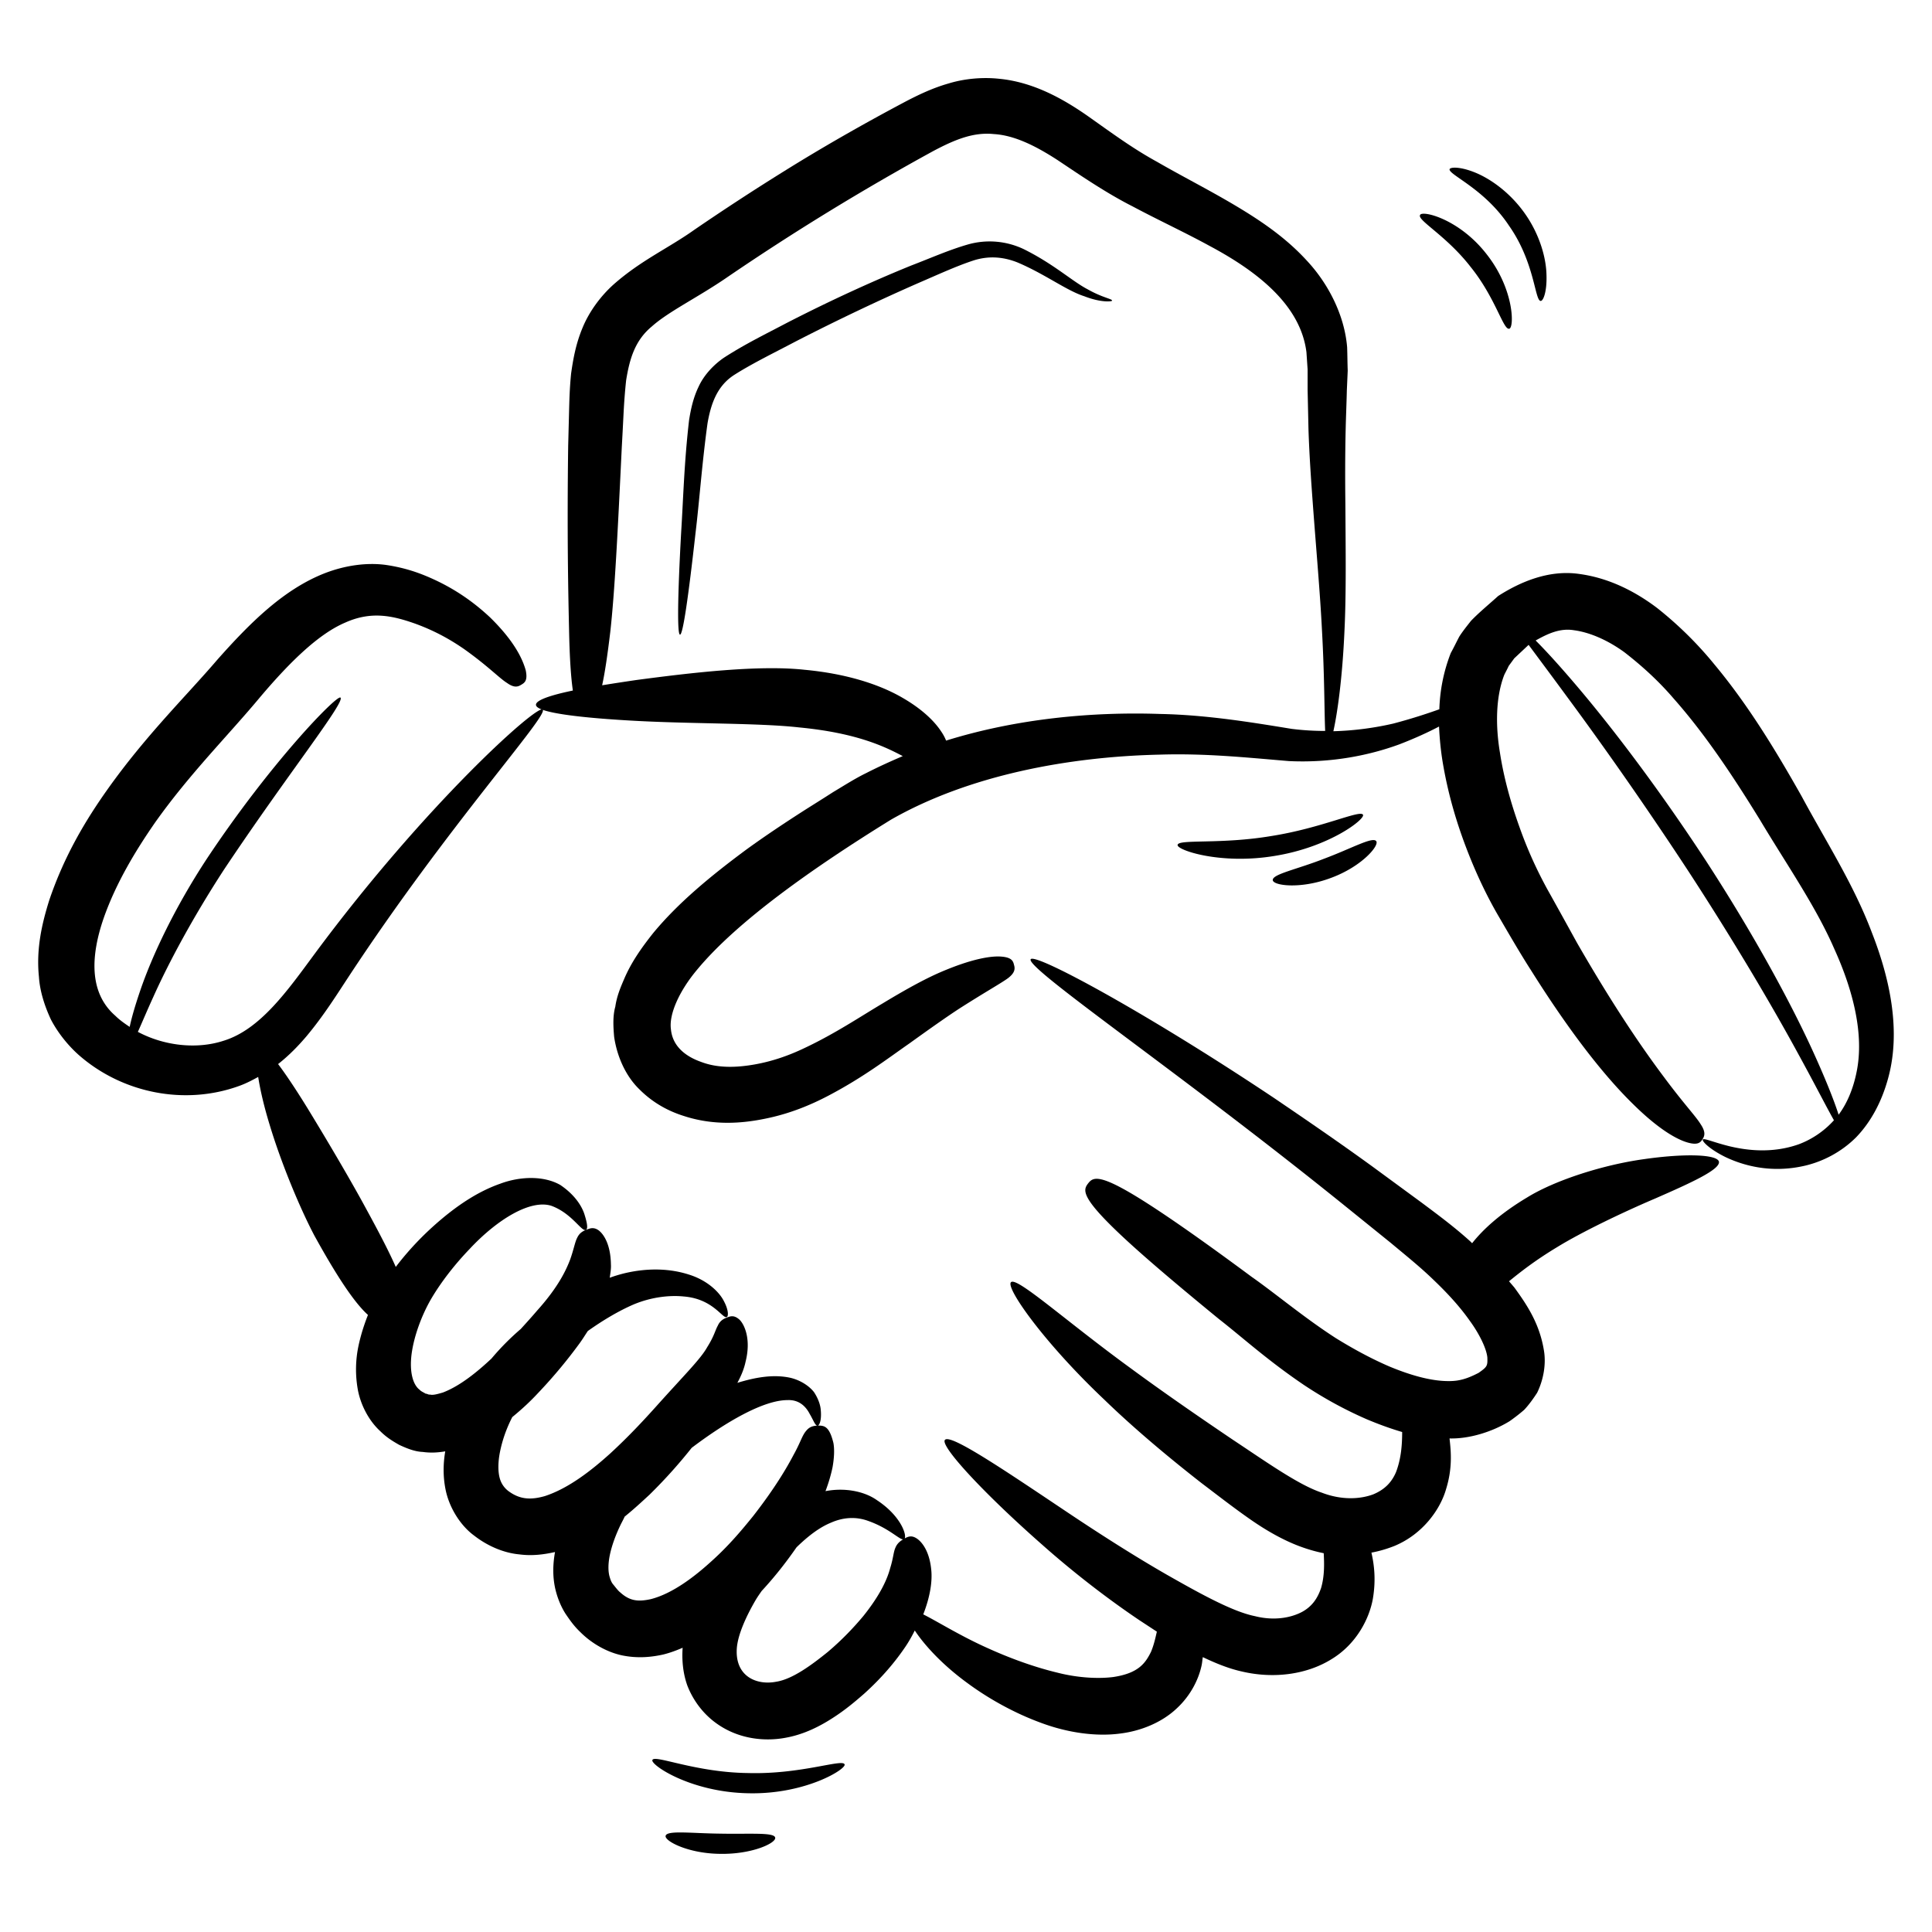 <svg xmlns="http://www.w3.org/2000/svg" version="1.1" xmlns:xlink="http://www.w3.org/1999/xlink" xmlns:svgjs="http://svgjs.com/svgjs" width="512" height="512" x="0" y="0" viewBox="0 0 66 66" style="enable-background:new 0 0 512 512" xml:space="preserve" class=""><g><path d="M43.43 28.56c-1.72.29-3.16.1-3.2.3-.06.17 1.44.69 3.31.38 1.88-.3 3.12-1.27 3.02-1.41-.11-.17-1.41.46-3.13.73zM43.48 30.06c-.01.19.93.33 1.99-.07 1.06-.39 1.67-1.12 1.54-1.26-.13-.15-.85.26-1.79.61-.92.36-1.74.52-1.74.72zM25.56 60.57c-1.8-.02-3.18-.63-3.27-.45-.11.14 1.26 1.1 3.26 1.14 1.99.05 3.4-.85 3.3-.99-.08-.19-1.49.35-3.29.3zM24.61 62.64c-.99-.01-1.81-.12-1.87.07-.06.17.75.61 1.86.62 1.11.02 1.94-.38 1.88-.56-.05-.18-.87-.11-1.87-.13zM34.97 8.51a2.71 2.71 0 0 0-1.9-.16c-.66.19-1.26.46-1.94.72-1.33.54-2.77 1.2-4.25 1.96-.74.39-1.44.73-2.15 1.19-.35.24-.68.59-.86.98-.19.39-.27.78-.33 1.15-.17 1.46-.2 2.73-.27 3.82-.12 2.17-.14 3.51-.04 3.51.1.01.29-1.32.53-3.47.13-1.07.22-2.37.41-3.75.12-.69.34-1.3.94-1.67.6-.38 1.36-.75 2.08-1.13 1.46-.75 2.88-1.42 4.18-1.99.65-.28 1.28-.57 1.85-.76.56-.19 1.08-.13 1.55.06.94.4 1.67.96 2.27 1.15.59.23.96.18.95.15.01-.06-.33-.1-.84-.39-.52-.27-1.15-.86-2.18-1.37zM51.55 7.71c.88 1.25.88 2.56 1.08 2.57.09.01.22-.32.2-.89-.01-.56-.22-1.35-.72-2.07s-1.16-1.19-1.68-1.41-.88-.21-.91-.13c-.04.19 1.19.66 2.03 1.93zM50.24 9.12c.84 1.04 1.11 2.14 1.31 2.11.18.01.2-1.32-.76-2.54-.95-1.23-2.24-1.52-2.28-1.34-.09.18.91.71 1.73 1.77z" fill="#000000" data-original="#000000" class=""></path><path d="M63.95 31.87c-.62-1.65-1.57-3.12-2.41-4.68-.87-1.54-1.82-3.11-2.98-4.5-.57-.7-1.23-1.35-1.95-1.92-.74-.56-1.63-1.02-2.64-1.16-1.05-.16-2.04.27-2.79.75-.32.29-.64.55-.93.85-.14.18-.28.35-.4.54-.1.19-.19.38-.29.56-.26.67-.37 1.31-.39 1.92-.45.16-.97.33-1.58.49-.61.14-1.3.24-2.04.26.14-.63.31-1.83.38-3.45.06-1.24.04-2.71.03-4.33-.01-.81-.01-1.65.01-2.53.01-.44.03-.88.04-1.33l.03-.68c-.01-.26-.01-.53-.02-.8-.09-1.09-.64-2.17-1.38-2.96-.74-.81-1.63-1.4-2.51-1.92s-1.77-.97-2.6-1.45c-.84-.46-1.54-.98-2.39-1.58-.82-.57-1.84-1.15-3.02-1.26-.57-.06-1.19 0-1.71.16-.53.15-.99.37-1.4.58-1.59.84-2.99 1.65-4.21 2.41-1.11.69-2.13 1.36-3.08 2.01-.87.62-1.82 1.04-2.75 1.86-.46.41-.85.95-1.07 1.49-.23.55-.32 1.07-.39 1.56-.05.5-.06.92-.07 1.31l-.03 1.16c-.04 2.96 0 4.94.03 6.28.02 1.02.07 1.67.13 2.08-.77.16-1.27.33-1.26.49.01.27 1.57.45 3.49.55 1.93.1 4.18.07 5.5.22 1.99.19 2.95.67 3.54.98-.42.18-.84.37-1.25.58-.39.19-.76.43-1.13.65-.34.22-.68.43-1.01.64-.67.43-1.33.87-1.95 1.32-1.23.91-2.34 1.83-3.19 2.86-.38.48-.74.98-.99 1.57-.13.3-.25.59-.3.94-.09.32-.07.68-.04 1.03.1.68.4 1.35.87 1.8.46.46.99.74 1.5.9 1.03.34 2.01.26 2.82.09.83-.17 1.54-.47 2.13-.78 1.2-.63 2.04-1.28 2.76-1.78.71-.51 1.26-.9 1.72-1.2.91-.58 1.4-.85 1.65-1.03.25-.19.25-.33.21-.46-.03-.13-.08-.25-.42-.28s-1 .06-2.11.54c-.55.24-1.2.6-1.96 1.06-.76.45-1.62 1.03-2.66 1.52-.52.25-1.08.45-1.69.56s-1.26.14-1.84-.08c-.6-.21-.99-.58-1.04-1.12-.07-.5.27-1.29.9-2.04 1.37-1.65 3.95-3.47 6.62-5.12 2.68-1.53 6.09-2.15 9.17-2.22 1.57-.05 2.98.1 4.42.22 1.46.07 2.76-.2 3.77-.57.52-.2.98-.41 1.36-.61.02.42.06.82.12 1.19.18 1.09.47 2.06.8 2.93s.71 1.67 1.12 2.37c.39.67.75 1.29 1.11 1.85 1.42 2.26 2.58 3.68 3.48 4.56.89.88 1.51 1.21 1.86 1.31s.44 0 .51-.11.12-.24-.06-.51c-.17-.28-.57-.69-1.26-1.62-.69-.92-1.67-2.33-2.96-4.57-.31-.56-.65-1.18-1.02-1.84-.35-.64-.67-1.33-.95-2.12-.28-.78-.53-1.64-.67-2.55-.15-.9-.15-1.89.15-2.66.05-.1.1-.19.15-.3l.19-.26.49-.46c.31.42.76 1.02 1.31 1.77 1.11 1.5 2.6 3.6 4.16 5.98 1.55 2.38 2.86 4.6 3.75 6.24.56 1.02.96 1.81 1.21 2.25-.34.38-.77.66-1.2.82-.93.33-1.81.2-2.36.07-.57-.14-.88-.29-.92-.23-.03.05.21.32.78.6.57.27 1.53.57 2.72.29.59-.14 1.22-.45 1.74-.97.52-.54.88-1.24 1.09-2.01.44-1.59.08-3.36-.55-4.97zM44.13 24.9c-1.29-.21-2.89-.48-4.5-.51-2.33-.08-4.9.16-7.31.91-.04-.1-.09-.2-.18-.33-.22-.33-.65-.77-1.41-1.19s-1.85-.77-3.25-.9c-1.56-.17-3.86.1-5.74.35-.41.06-.8.12-1.17.18.09-.41.18-1 .28-1.84.15-1.35.25-3.35.39-6.27.02-.36.04-.74.06-1.14s.05-.81.09-1.17c.12-.75.31-1.37.88-1.84.57-.51 1.57-.99 2.56-1.67a84.302 84.302 0 0 1 7.07-4.33c.74-.39 1.36-.64 2.05-.57.69.04 1.41.39 2.18.89.75.5 1.65 1.12 2.56 1.58.9.48 1.79.89 2.63 1.35 1.67.89 3.11 2.04 3.31 3.63l.04.59v.7l.03 1.36c.03.89.09 1.75.15 2.56.12 1.62.25 3.07.31 4.28.09 1.62.08 2.82.11 3.45-.36 0-.74-.02-1.14-.07zm19.3 11.69c-.11.57-.32 1.09-.62 1.49-.16-.5-.47-1.28-.93-2.28-.79-1.71-2.04-3.99-3.6-6.39-1.57-2.4-3.14-4.47-4.35-5.9-.6-.71-1.1-1.26-1.47-1.63.41-.23.83-.43 1.31-.35.53.07 1.14.33 1.72.75.58.45 1.16.97 1.69 1.59 1.08 1.22 2.04 2.67 2.95 4.15.89 1.49 1.9 2.94 2.53 4.39.65 1.43 1.02 2.92.77 4.18z" fill="#000000" data-original="#000000" class=""></path><path d="M56.15 39.6c-1.37.19-3.01.71-3.97 1.3-.92.55-1.51 1.09-1.89 1.57l-.06-.06c-.54-.49-1.12-.92-1.67-1.33l-1.69-1.24c-1.13-.82-2.27-1.6-3.36-2.34-4.39-2.93-8.16-4.96-8.3-4.73-.15.24 3.35 2.68 7.49 5.87 1.04.8 2.11 1.64 3.19 2.51l1.61 1.3c.54.45 1.05.86 1.5 1.3.46.44.88.9 1.21 1.37.33.45.57.95.6 1.25.01.29 0 .32-.3.53-.35.18-.63.28-.99.28-.66.01-1.41-.23-2.06-.5-.67-.29-1.28-.63-1.83-.97-1.07-.69-2.03-1.5-2.87-2.09-1.66-1.23-2.81-2.03-3.61-2.54-1.6-1.02-1.81-.87-1.98-.65s-.26.46 1.12 1.76c.69.65 1.75 1.56 3.35 2.87.82.64 1.67 1.42 2.93 2.27.62.41 1.31.8 2.11 1.15.38.16.78.31 1.22.44 0 .41-.03.9-.21 1.37-.14.33-.37.59-.78.76-.43.16-1.06.21-1.76-.06-.78-.26-1.85-1.02-3.04-1.81-1.17-.79-2.4-1.64-3.5-2.45-2.21-1.61-3.86-3.11-4.07-2.93-.21.17 1.12 2.06 3.17 4 1.01.98 2.19 1.97 3.33 2.86.58.44 1.12.86 1.68 1.25s1.16.73 1.75.94c.25.09.5.16.75.21.02.36.03.78-.09 1.19-.11.32-.28.61-.64.81-.37.2-.95.32-1.62.15-.75-.15-1.84-.75-3-1.41-1.15-.66-2.35-1.43-3.44-2.16-2.18-1.46-3.97-2.67-4.15-2.45-.17.2 1.29 1.79 3.3 3.56 1 .89 2.16 1.8 3.33 2.59l.61.4c-.05.22-.1.45-.2.69-.19.38-.42.73-1.29.86-.47.06-1.17.04-1.91-.15-.79-.19-1.61-.49-2.34-.82-.95-.42-1.74-.92-2.24-1.17.23-.59.32-1.13.27-1.55-.07-.67-.36-.97-.52-1.06-.17-.1-.29-.04-.41.03s-.23.15-.29.3c-.07.15-.07.35-.18.7-.09.34-.31.88-.92 1.64-.31.37-.71.8-1.22 1.23-.51.41-1.18.92-1.75 1.01-.66.13-1.41-.17-1.35-1.13.03-.46.31-1.09.65-1.67.06-.1.13-.2.2-.3.49-.53.87-1.03 1.19-1.49l.01-.01c.38-.37.77-.67 1.16-.83.45-.2.87-.2 1.23-.08.8.27 1.15.71 1.27.64.13-.04-.04-.75-.92-1.33-.42-.3-1.09-.44-1.76-.31.11-.29.19-.57.24-.81.06-.33.07-.63.03-.84-.05-.2-.1-.33-.16-.42-.11-.17-.24-.17-.38-.17-.14.01-.27.03-.39.18-.14.16-.19.39-.43.82-.23.44-.64 1.14-1.38 2.09-.38.47-.83 1.01-1.42 1.54-.57.52-1.33 1.11-2.08 1.3-.42.09-.71.07-1.04-.23-.08-.06-.18-.2-.24-.27s-.09-.15-.12-.25c-.06-.19-.06-.47.01-.79s.2-.67.37-1.02c.04-.08.09-.17.13-.26.31-.25.59-.51.85-.75.59-.58 1.05-1.11 1.44-1.6 1.19-.9 2.46-1.63 3.27-1.63.4-.02.63.22.76.47.14.24.19.41.27.4.06 0 .14-.17.11-.52-.01-.17-.08-.39-.23-.62-.17-.22-.47-.41-.8-.49-.58-.13-1.2-.02-1.82.17.13-.24.23-.48.28-.72.2-.79-.05-1.29-.21-1.44-.18-.16-.3-.12-.43-.07s-.24.12-.31.28c-.09.16-.12.35-.36.73-.22.4-.78.95-1.73 2.01-.44.49-.95 1.04-1.58 1.62-.62.56-1.41 1.19-2.24 1.46-.46.13-.83.12-1.21-.15a.815.815 0 0 1-.33-.47c-.06-.22-.06-.54.01-.89.08-.4.22-.8.42-1.19.33-.27.62-.54.87-.81.59-.62 1.04-1.18 1.4-1.67.12-.16.21-.31.31-.46.52-.37 1.06-.69 1.57-.91.6-.25 1.22-.32 1.71-.27 1.01.08 1.33.78 1.47.7.05-.02.07-.22-.1-.54-.16-.32-.58-.72-1.2-.91-.62-.2-1.38-.24-2.21-.04-.16.04-.33.09-.49.15.02-.16.05-.31.04-.45-.01-.71-.26-1.05-.42-1.17-.17-.12-.29-.07-.42-.02s-.24.12-.31.27c-.08.15-.11.37-.24.74-.14.37-.41.95-1.13 1.75-.17.2-.36.41-.56.63-.35.3-.69.64-1 1.01-.49.46-1.08.94-1.66 1.16-.17.05-.34.1-.44.07-.06.01-.09-.03-.15-.03-.06-.04-.16-.08-.2-.13-.22-.16-.36-.58-.28-1.22.08-.61.34-1.32.67-1.89.36-.61.83-1.2 1.31-1.7.95-1.02 2.08-1.7 2.79-1.48.72.26 1.05.92 1.19.82.06-.03.05-.19-.04-.48-.08-.29-.32-.7-.84-1.05-.56-.32-1.37-.3-2.06-.04-.71.25-1.37.68-1.99 1.2-.56.47-1.09 1.01-1.57 1.64-.22-.5-.55-1.14-1.02-2-.48-.89-1.29-2.27-2-3.43-.37-.6-.72-1.13-1-1.5.37-.29.69-.62.97-.95.57-.68 1.01-1.38 1.43-2.02 3.41-5.19 6.85-8.94 6.64-9.14-.18-.19-4.01 3.24-7.78 8.33-.93 1.26-1.86 2.59-3.11 2.98-.94.31-2.06.17-2.94-.3.14-.31.31-.72.53-1.2.52-1.16 1.35-2.71 2.41-4.34 2.16-3.24 4.16-5.74 3.98-5.88-.12-.1-2.36 2.19-4.56 5.5-1.09 1.66-1.87 3.3-2.29 4.54-.16.47-.28.88-.35 1.21-.18-.12-.35-.24-.49-.38-.92-.8-.83-2.08-.4-3.33.43-1.23 1.12-2.35 1.75-3.26 1.18-1.67 2.52-3 3.6-4.3 1.05-1.24 2.01-2.16 2.9-2.54.89-.4 1.61-.24 2.38.03.72.26 1.26.58 1.68.87.83.59 1.21 1 1.47 1.16.25.18.38.13.49.06.12-.07.22-.15.15-.49-.09-.32-.33-.94-1.22-1.81-.45-.42-1.07-.91-1.95-1.31-.44-.2-.93-.38-1.6-.48-.65-.09-1.39.01-2.09.28-1.41.55-2.56 1.7-3.67 2.95-1.06 1.24-2.44 2.58-3.76 4.44-.73 1.03-1.47 2.25-1.99 3.79-.24.77-.45 1.64-.35 2.61.03.48.19.99.41 1.46.24.46.59.89.95 1.21 1.48 1.3 3.62 1.74 5.5 1.05.22-.08.43-.19.63-.3.07.45.2 1.01.39 1.63.4 1.33 1.04 2.86 1.53 3.79.86 1.56 1.42 2.34 1.83 2.71-.13.33-.24.67-.32 1.04a3.9 3.9 0 0 0-.03 1.49c.09.52.37 1.08.78 1.45.2.2.41.33.64.46.26.12.53.23.8.24.28.04.54.02.77-.02-.07.41-.08.85.01 1.3.12.61.5 1.23.98 1.58.45.35 1 .59 1.54.64.45.06.86 0 1.22-.08-.07.39-.09.82.01 1.26.07.3.19.6.35.85.17.25.3.43.51.63.38.38.9.68 1.42.79.53.11 1.01.06 1.41-.03.24-.06.45-.14.66-.23-.03.42.01.87.16 1.29.19.49.51.92.91 1.23.8.62 1.76.69 2.47.55.65-.12 1.2-.42 1.6-.68.42-.27.75-.55 1.06-.82.61-.55 1.07-1.1 1.42-1.62.12-.18.22-.36.31-.54.33.5.94 1.17 1.79 1.79.73.54 1.61 1.03 2.51 1.36.93.35 1.91.48 2.72.37.73-.09 1.43-.39 1.92-.85.49-.45.75-1 .85-1.44.03-.12.03-.21.05-.32.44.21.88.39 1.33.49 1.1.26 2.22.1 3.05-.41.87-.52 1.31-1.4 1.43-2.08.11-.66.04-1.17-.05-1.57.27-.05.54-.13.79-.23.96-.4 1.56-1.24 1.76-1.94.22-.71.17-1.27.12-1.71v-.02h.03c.63.01 1.4-.21 2.02-.59.17-.12.34-.25.5-.39.16-.17.31-.38.44-.58.23-.47.31-1.01.23-1.46-.15-.91-.58-1.55-1.01-2.14l-.18-.21c.37-.3.87-.7 1.65-1.17.78-.48 2.13-1.14 3.35-1.66 1.21-.53 2.23-.99 2.17-1.26-.07-.25-1.19-.28-2.57-.08z" fill="#000000" data-original="#000000" class=""></path></g></svg>